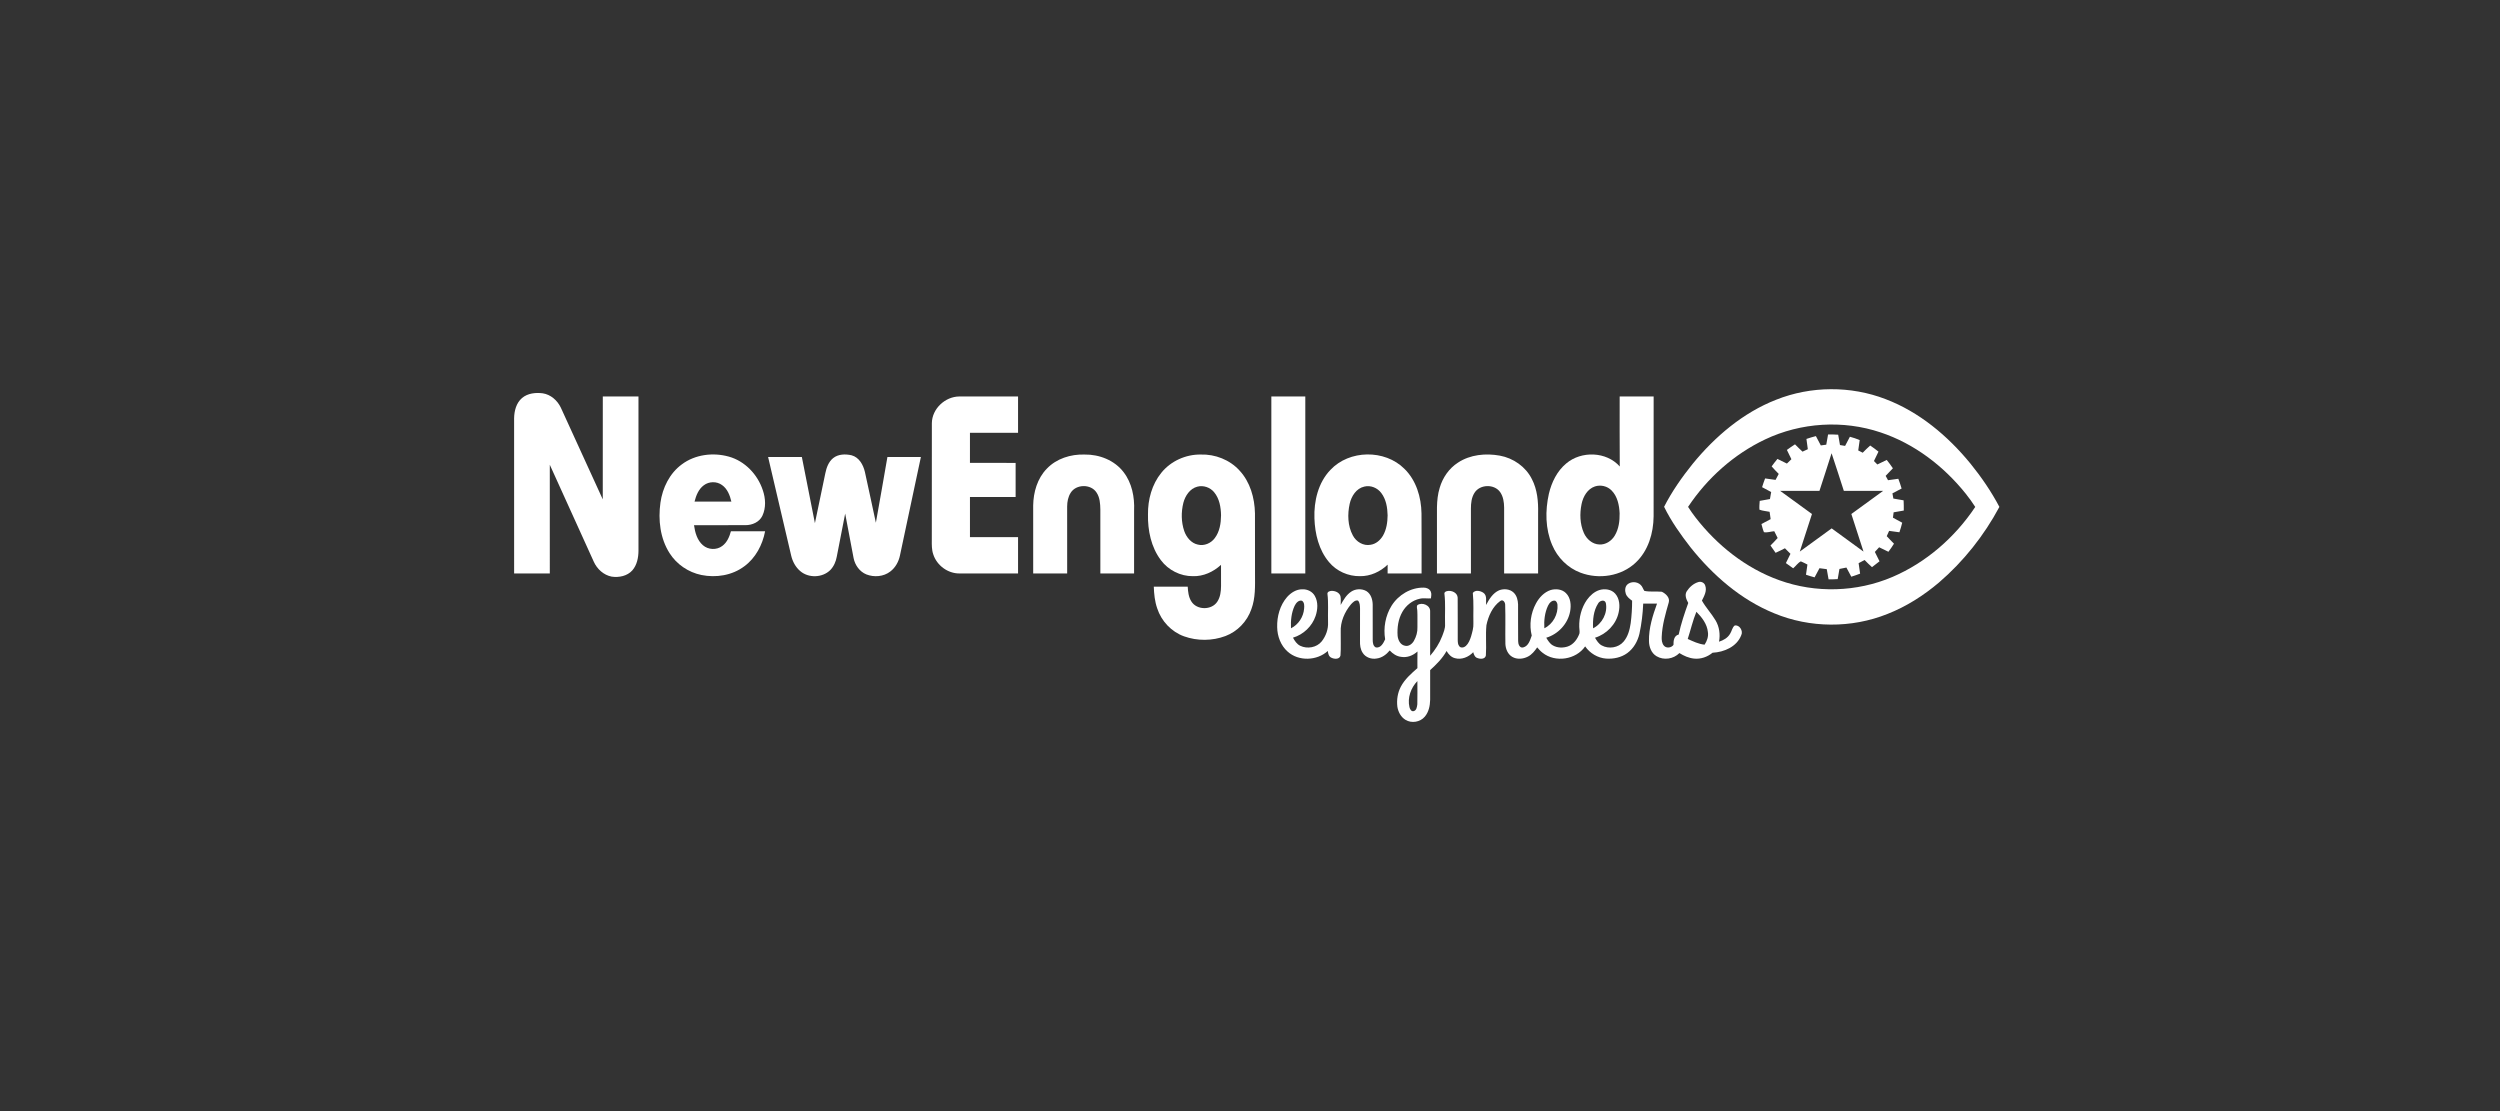 <?xml version="1.0" encoding="UTF-8" standalone="no"?>
<svg width="180px" height="80px" viewBox="0 0 180 80" version="1.1" xmlns="http://www.w3.org/2000/svg" xmlns:xlink="http://www.w3.org/1999/xlink">
    <rect x="0" y="0" width="180" height="80" fill="#333333" stroke="none"/>
    <!-- Generator: Sketch 39.1 (31720) - http://www.bohemiancoding.com/sketch -->
    <title>new_england_engineers</title>
    <desc>Created with Sketch.</desc>
    <defs></defs>
    <g id="logos" stroke="none" stroke-width="1" fill="none" fill-rule="evenodd">
        <g id="new_england_engineers" fill="#FFFFFF">
            <g id="Group-2" transform="translate(37, 28)">
                <g id="#15284eff">
                    <path d="M90.882,0.781 C93.382,-0.215 96.249,-0.231 98.759,0.736 C101.189,1.659 103.24,3.383 104.874,5.38 C105.662,6.351 106.371,7.389 106.956,8.497 C105.853,10.557 104.375,12.424 102.601,13.945 C101.492,14.883 100.249,15.675 98.895,16.206 C96.306,17.244 93.321,17.227 90.744,16.158 C88.341,15.18 86.329,13.423 84.721,11.411 C84.008,10.493 83.326,9.535 82.815,8.489 C83.378,7.385 84.095,6.364 84.87,5.399 C86.483,3.428 88.494,1.715 90.882,0.781 L90.882,0.781 Z M90.092,3.637 C87.844,4.703 85.919,6.425 84.541,8.495 C84.703,8.751 84.879,8.998 85.063,9.239 C86.619,11.255 88.697,12.91 91.103,13.774 C93.722,14.723 96.69,14.636 99.252,13.542 C101.68,12.503 103.755,10.693 105.218,8.499 C105.007,8.171 104.779,7.854 104.536,7.55 C102.942,5.558 100.829,3.941 98.4,3.133 C95.701,2.225 92.664,2.417 90.092,3.637 L90.092,3.637 Z" id="Shape"></path>
                    <path d="M0.588,0.656 C0.995,0.311 1.566,0.253 2.076,0.318 C2.654,0.405 3.133,0.831 3.38,1.35 C4.388,3.551 5.391,5.754 6.399,7.955 C6.405,5.485 6.4,3.016 6.402,0.546 C7.258,0.546 8.114,0.546 8.97,0.546 C8.972,4.248 8.97,7.95 8.971,11.652 C8.967,12.151 8.864,12.683 8.526,13.069 C8.161,13.477 7.567,13.594 7.045,13.518 C6.467,13.41 5.99,12.972 5.752,12.443 C4.696,10.117 3.642,7.789 2.585,5.462 C2.587,8.071 2.586,10.68 2.586,13.289 L0.017,13.289 C0.016,9.565 0.018,5.842 0.016,2.118 C0.024,1.588 0.168,1.012 0.588,0.656 L0.588,0.656 Z" id="Shape"></path>
                    <path d="M30.094,2.464 C30.106,1.429 31.055,0.551 32.071,0.546 C33.481,0.546 34.89,0.546 36.3,0.546 L36.3,3.16 C35.145,3.16 33.991,3.16 32.837,3.16 C32.836,3.882 32.837,4.605 32.836,5.328 C33.933,5.328 35.029,5.328 36.125,5.329 C36.125,6.147 36.125,6.965 36.125,7.783 L32.837,7.783 C32.837,8.747 32.836,9.712 32.837,10.675 C33.991,10.675 35.145,10.676 36.3,10.675 L36.3,13.289 C34.891,13.289 33.484,13.29 32.075,13.289 C31.242,13.294 30.453,12.71 30.196,11.917 C30.078,11.581 30.087,11.22 30.09,10.868 C30.094,8.067 30.086,5.265 30.094,2.464 L30.094,2.464 Z" id="Shape"></path>
                    <path d="M54.537,0.546 L56.982,0.546 L56.982,13.289 L54.537,13.289 C54.536,9.042 54.536,4.794 54.537,0.546 L54.537,0.546 Z" id="Shape"></path>
                    <path d="M79.616,0.546 L82.062,0.546 C82.061,3.423 82.066,6.299 82.06,9.175 C82.049,10.387 81.675,11.658 80.773,12.505 C79.733,13.493 78.119,13.734 76.797,13.234 C75.876,12.891 75.133,12.142 74.754,11.237 C74.26,10.081 74.248,8.762 74.52,7.549 C74.715,6.724 75.109,5.915 75.77,5.368 C76.854,4.448 78.67,4.503 79.623,5.588 C79.606,3.908 79.62,2.227 79.616,0.546 L79.616,0.546 Z M77.836,7.023 C77.293,7.204 76.983,7.757 76.873,8.291 C76.732,8.978 76.751,9.723 77.038,10.372 C77.232,10.813 77.65,11.184 78.148,11.203 C78.604,11.231 79.031,10.951 79.26,10.566 C79.551,10.087 79.622,9.507 79.613,8.955 C79.585,8.371 79.459,7.74 79.032,7.312 C78.727,7 78.249,6.887 77.836,7.023 L77.836,7.023 Z" id="Shape"></path>
                    <path d="M12.096,5.431 C13.05,4.718 14.344,4.561 15.475,4.876 C16.632,5.197 17.549,6.162 17.922,7.293 C18.125,7.883 18.163,8.565 17.89,9.138 C17.674,9.592 17.16,9.812 16.68,9.811 C15.443,9.815 14.206,9.808 12.969,9.814 C13.042,10.337 13.194,10.898 13.609,11.255 C13.988,11.59 14.597,11.618 15,11.312 C15.345,11.061 15.517,10.65 15.627,10.251 C16.447,10.253 17.268,10.252 18.088,10.252 C17.901,11.228 17.406,12.174 16.596,12.769 C15.724,13.43 14.555,13.615 13.498,13.399 C12.568,13.208 11.721,12.635 11.211,11.83 C10.526,10.762 10.379,9.427 10.552,8.19 C10.701,7.123 11.214,6.073 12.096,5.431 L12.096,5.431 Z M13.676,6.939 C13.297,7.215 13.119,7.676 13.006,8.117 C13.89,8.118 14.775,8.118 15.659,8.116 C15.555,7.668 15.375,7.196 14.985,6.923 C14.605,6.645 14.05,6.654 13.676,6.939 L13.676,6.939 Z" id="Shape"></path>
                    <path d="M22.981,4.988 C23.349,4.689 23.87,4.679 24.312,4.78 C24.854,4.924 25.154,5.466 25.273,5.98 C25.544,7.196 25.798,8.418 26.063,9.636 C26.353,8.061 26.613,6.481 26.894,4.904 L29.304,4.904 C28.8,7.268 28.301,9.632 27.797,11.995 C27.703,12.444 27.468,12.873 27.098,13.151 C26.616,13.523 25.936,13.577 25.378,13.357 C24.893,13.161 24.559,12.689 24.459,12.183 C24.253,11.116 24.056,10.046 23.852,8.978 C23.649,10.009 23.448,11.04 23.249,12.072 C23.188,12.431 23.036,12.781 22.781,13.044 C22.217,13.604 21.219,13.638 20.617,13.119 C20.281,12.836 20.064,12.428 19.965,12.004 C19.408,9.637 18.86,7.27 18.303,4.904 C19.114,4.905 19.924,4.904 20.734,4.905 C21.048,6.493 21.365,8.08 21.674,9.668 C21.918,8.469 22.175,7.272 22.424,6.073 C22.507,5.672 22.655,5.255 22.981,4.988 L22.981,4.988 Z" id="Shape"></path>
                    <path d="M38.369,5.747 C39.062,5.017 40.097,4.695 41.085,4.727 C42.146,4.709 43.25,5.137 43.902,6 C44.501,6.776 44.697,7.791 44.655,8.754 C44.654,10.266 44.655,11.777 44.654,13.289 L42.226,13.289 C42.225,11.754 42.226,10.218 42.225,8.683 C42.217,8.266 42.191,7.82 41.951,7.464 C41.549,6.834 40.48,6.849 40.088,7.481 C39.903,7.772 39.837,8.124 39.835,8.466 C39.836,10.074 39.836,11.681 39.836,13.289 L37.39,13.289 C37.389,11.658 37.39,10.028 37.389,8.397 C37.403,7.441 37.688,6.444 38.369,5.747 L38.369,5.747 Z" id="Shape"></path>
                    <path d="M46.616,6.04 C47.295,5.197 48.374,4.711 49.451,4.727 C50.488,4.693 51.545,5.104 52.247,5.88 C53.015,6.706 53.336,7.855 53.358,8.965 C53.364,10.424 53.359,11.883 53.361,13.342 C53.364,14.185 53.4,15.056 53.099,15.859 C52.797,16.738 52.101,17.468 51.232,17.795 C50.282,18.152 49.202,18.158 48.248,17.815 C47.34,17.488 46.616,16.72 46.318,15.8 C46.143,15.3 46.091,14.768 46.073,14.24 C46.887,14.24 47.702,14.241 48.516,14.24 C48.537,14.602 48.575,14.982 48.773,15.296 C49.163,15.941 50.243,15.949 50.648,15.317 C50.865,14.986 50.913,14.576 50.915,14.189 C50.913,13.682 50.915,13.175 50.913,12.669 C50.365,13.173 49.641,13.51 48.887,13.484 C47.995,13.493 47.119,13.051 46.586,12.335 C45.878,11.401 45.632,10.188 45.655,9.035 C45.642,7.97 45.938,6.873 46.616,6.04 L46.616,6.04 Z M49.209,7.04 C48.671,7.179 48.335,7.696 48.201,8.207 C48.037,8.872 48.044,9.59 48.267,10.241 C48.424,10.685 48.764,11.108 49.243,11.21 C49.695,11.328 50.187,11.118 50.461,10.748 C50.816,10.283 50.909,9.676 50.915,9.105 C50.905,8.521 50.8,7.897 50.415,7.437 C50.13,7.091 49.643,6.923 49.209,7.04 L49.209,7.04 Z" id="Shape"></path>
                    <path d="M58.786,5.837 C60.147,4.379 62.707,4.345 64.115,5.752 C64.968,6.582 65.33,7.798 65.348,8.966 C65.361,10.407 65.35,11.848 65.354,13.289 L62.908,13.289 C62.907,13.077 62.907,12.866 62.91,12.655 C62.379,13.166 61.662,13.497 60.919,13.484 C60.074,13.499 59.231,13.126 58.689,12.472 C57.954,11.602 57.676,10.439 57.639,9.321 C57.596,8.08 57.907,6.755 58.786,5.837 L58.786,5.837 Z M61.231,7.034 C60.654,7.163 60.301,7.723 60.178,8.269 C60.012,9.019 60.031,9.854 60.4,10.544 C60.638,11.007 61.167,11.329 61.692,11.222 C62.074,11.164 62.388,10.886 62.578,10.56 C62.828,10.121 62.902,9.606 62.908,9.107 C62.896,8.548 62.801,7.957 62.456,7.501 C62.182,7.126 61.686,6.92 61.231,7.034 L61.231,7.034 Z" id="Shape"></path>
                    <path d="M67.973,5.31 C68.853,4.727 69.973,4.621 70.991,4.806 C71.962,4.984 72.852,5.604 73.296,6.496 C73.69,7.252 73.764,8.122 73.744,8.96 C73.743,10.403 73.744,11.846 73.743,13.289 L71.297,13.289 C71.297,11.705 71.297,10.122 71.297,8.538 C71.292,8.159 71.236,7.76 71.017,7.441 C70.599,6.831 69.546,6.858 69.16,7.489 C68.949,7.821 68.906,8.227 68.906,8.613 C68.908,10.172 68.907,11.73 68.907,13.289 L66.461,13.289 C66.46,12.176 66.461,11.063 66.461,9.95 C66.482,9.006 66.375,8.036 66.659,7.12 C66.873,6.39 67.329,5.722 67.973,5.31 L67.973,5.31 Z" id="Shape"></path>
                    <path d="M80.166,14.086 C80.429,13.849 80.871,13.865 81.124,14.109 C81.256,14.225 81.294,14.407 81.396,14.545 C81.809,14.628 82.232,14.569 82.65,14.605 C82.93,14.737 83.256,15.035 83.149,15.38 C82.918,16.188 82.677,17.004 82.643,17.85 C82.633,18.07 82.651,18.316 82.804,18.49 C82.981,18.698 83.343,18.643 83.491,18.431 C83.486,18.14 83.522,17.767 83.865,17.688 C84.033,16.912 84.284,16.16 84.554,15.414 C84.416,15.164 84.277,14.843 84.446,14.573 C84.638,14.277 84.92,14.02 85.262,13.914 C85.459,13.84 85.708,13.944 85.773,14.151 C85.919,14.531 85.705,14.91 85.538,15.244 C85.821,15.747 86.223,16.169 86.518,16.664 C86.794,17.123 86.867,17.681 86.769,18.203 C87.086,18.1 87.4,17.927 87.569,17.626 C87.692,17.439 87.714,17.187 87.893,17.039 C88.242,16.959 88.527,17.431 88.37,17.734 C88.053,18.564 87.136,18.956 86.303,18.997 C85.936,19.3 85.455,19.469 84.978,19.419 C84.596,19.382 84.239,19.221 83.917,19.021 C83.497,19.449 82.791,19.561 82.273,19.249 C81.893,19.028 81.729,18.57 81.726,18.149 C81.708,17.22 81.995,16.322 82.306,15.459 L81.311,15.459 C81.281,16.191 81.191,16.919 81.038,17.636 C80.91,18.175 80.62,18.69 80.168,19.02 C79.732,19.34 79.172,19.456 78.64,19.419 C78.037,19.374 77.475,19.036 77.131,18.54 C76.472,19.502 74.978,19.726 74.068,19.001 C73.919,18.889 73.796,18.75 73.678,18.611 C73.5,18.871 73.297,19.128 73.011,19.275 C72.666,19.453 72.223,19.496 71.879,19.292 C71.558,19.105 71.404,18.723 71.388,18.364 C71.371,17.432 71.404,16.499 71.373,15.568 C71.385,15.377 71.217,15.116 71.014,15.275 C70.462,15.678 70.159,16.357 70.023,17.012 C69.952,17.737 70.033,18.468 69.983,19.194 C69.931,19.463 69.598,19.462 69.394,19.385 C69.195,19.338 69.119,19.133 69.072,18.958 C68.741,19.308 68.234,19.523 67.756,19.388 C67.485,19.321 67.29,19.105 67.153,18.872 C66.857,19.408 66.417,19.84 65.971,20.248 C65.969,20.96 65.971,21.672 65.971,22.384 C65.962,22.811 65.871,23.264 65.587,23.598 C65.256,23.994 64.63,24.099 64.191,23.826 C63.862,23.625 63.667,23.254 63.61,22.88 C63.551,22.392 63.629,21.884 63.856,21.448 C64.137,20.907 64.603,20.502 65.054,20.106 C65.055,19.706 65.049,19.307 65.059,18.907 C64.743,19.194 64.313,19.37 63.883,19.294 C63.558,19.259 63.277,19.069 63.06,18.833 C62.823,19.121 62.505,19.363 62.127,19.411 C61.75,19.483 61.324,19.339 61.115,19.006 C60.945,18.753 60.911,18.44 60.92,18.143 C60.923,17.365 60.921,16.587 60.922,15.809 C60.914,15.614 60.917,15.392 60.775,15.241 C60.567,15.19 60.402,15.373 60.272,15.51 C59.812,16.061 59.498,16.774 59.532,17.504 C59.522,18.068 59.558,18.635 59.515,19.197 C59.452,19.488 59.07,19.462 58.862,19.357 C58.669,19.274 58.624,19.056 58.602,18.87 C57.824,19.58 56.502,19.632 55.71,18.916 C55.214,18.478 54.965,17.807 54.957,17.153 C54.937,16.381 55.157,15.579 55.667,14.989 C55.947,14.676 56.338,14.421 56.771,14.43 C57.129,14.413 57.496,14.593 57.67,14.912 C57.916,15.349 57.878,15.887 57.724,16.348 C57.473,17.095 56.846,17.688 56.094,17.913 C56.22,18.145 56.373,18.38 56.619,18.498 C57.124,18.741 57.797,18.628 58.158,18.185 C58.467,17.798 58.647,17.296 58.619,16.798 C58.597,16.112 58.661,15.423 58.574,14.741 C58.581,14.59 58.76,14.548 58.882,14.542 C59.133,14.541 59.429,14.656 59.511,14.916 C59.557,15.126 59.527,15.344 59.529,15.558 C59.723,15.203 59.934,14.834 60.277,14.605 C60.599,14.384 61.051,14.366 61.388,14.564 C61.708,14.766 61.826,15.164 61.834,15.525 C61.84,16.375 61.834,17.225 61.836,18.075 C61.838,18.27 61.86,18.522 62.063,18.616 C62.419,18.673 62.607,18.301 62.73,18.03 C62.593,17.206 62.75,16.327 63.191,15.616 C63.681,14.829 64.576,14.293 65.51,14.309 C65.709,14.307 65.932,14.399 66.014,14.593 C66.085,14.749 66.046,14.922 66.028,15.084 C65.759,15.107 65.485,15.042 65.22,15.11 C64.692,15.222 64.237,15.587 63.972,16.053 C63.674,16.572 63.587,17.188 63.628,17.779 C63.659,18.082 63.824,18.431 64.152,18.492 C64.422,18.564 64.675,18.366 64.802,18.141 C64.97,17.843 65.071,17.499 65.055,17.154 C65.047,16.761 65.067,16.368 65.046,15.976 C65.044,15.841 64.974,15.694 65.051,15.57 C65.383,15.333 65.992,15.574 65.97,16.018 C65.972,17.083 65.968,18.149 65.971,19.215 C66.331,18.795 66.637,18.325 66.835,17.807 C66.937,17.528 67.065,17.246 67.044,16.943 C67.022,16.211 67.086,15.476 66.999,14.749 C66.977,14.637 67.101,14.578 67.19,14.56 C67.506,14.485 67.933,14.666 67.952,15.03 C67.963,16.047 67.953,17.063 67.957,18.079 C67.962,18.231 67.964,18.402 68.066,18.525 C68.178,18.683 68.415,18.625 68.54,18.511 C68.736,18.33 68.837,18.072 68.917,17.823 C69.004,17.512 69.103,17.196 69.084,16.868 C69.067,16.143 69.117,15.414 69.043,14.692 C69.216,14.456 69.578,14.533 69.792,14.672 C70.09,14.867 69.977,15.262 69.996,15.56 C70.22,15.143 70.486,14.697 70.939,14.5 C71.278,14.372 71.709,14.404 71.981,14.665 C72.211,14.881 72.289,15.21 72.301,15.516 C72.306,16.396 72.295,17.276 72.306,18.155 C72.301,18.363 72.406,18.684 72.673,18.614 C73.05,18.518 73.172,18.085 73.285,17.759 C73.094,16.989 73.211,16.148 73.588,15.452 C73.819,15.023 74.177,14.637 74.648,14.482 C75.017,14.375 75.463,14.418 75.746,14.702 C76.092,15.038 76.133,15.572 76.049,16.024 C75.885,16.914 75.191,17.659 74.33,17.917 C74.456,18.126 74.59,18.349 74.811,18.472 C75.133,18.654 75.535,18.661 75.881,18.546 C76.297,18.402 76.575,18.014 76.719,17.613 C76.752,17.459 76.704,17.3 76.706,17.144 C76.686,16.459 76.862,15.757 77.257,15.191 C77.485,14.876 77.789,14.596 78.168,14.48 C78.552,14.368 79.016,14.43 79.293,14.74 C79.619,15.103 79.645,15.642 79.542,16.098 C79.359,16.958 78.671,17.658 77.841,17.917 C77.967,18.129 78.102,18.354 78.327,18.472 C78.829,18.749 79.523,18.64 79.897,18.198 C80.214,17.828 80.341,17.339 80.41,16.866 C80.478,16.331 80.514,15.79 80.512,15.25 C80.331,15.119 80.138,14.975 80.06,14.756 C79.985,14.536 79.99,14.257 80.166,14.086 L80.166,14.086 Z M56.213,15.618 C55.977,16.119 55.925,16.688 55.95,17.237 C56.486,16.973 56.849,16.418 56.896,15.824 C56.914,15.63 56.926,15.376 56.743,15.253 C56.495,15.191 56.31,15.42 56.213,15.618 L56.213,15.618 Z M74.456,15.613 C74.22,16.115 74.158,16.686 74.193,17.235 C74.818,16.932 75.198,16.223 75.138,15.534 C75.124,15.424 75.076,15.313 74.98,15.253 C74.737,15.198 74.55,15.416 74.456,15.613 L74.456,15.613 Z M78.068,15.444 C77.729,15.968 77.67,16.63 77.703,17.239 C78.352,16.911 78.765,16.139 78.62,15.416 C78.541,15.136 78.177,15.243 78.068,15.444 L78.068,15.444 Z M85.14,16.049 C84.878,16.682 84.73,17.354 84.517,18.004 C84.906,18.182 85.299,18.371 85.729,18.417 C85.906,18.151 86.02,17.83 85.968,17.507 C85.91,16.927 85.537,16.447 85.14,16.049 L85.14,16.049 Z M65.051,21.038 C64.581,21.527 64.325,22.241 64.481,22.914 C64.514,23.051 64.61,23.247 64.783,23.202 C64.996,23.15 65.022,22.891 65.047,22.71 C65.062,22.153 65.052,21.595 65.051,21.038 L65.051,21.038 Z" id="Shape"></path>
                </g>
                <g id="#e9001cff" transform="translate(89.624, 3.247)">
                    <path d="M4.998,0.033 C5.24,0.032 5.483,0.035 5.726,0.052 C5.769,0.3 5.814,0.548 5.854,0.796 C5.976,0.817 6.099,0.837 6.223,0.858 C6.339,0.64 6.454,0.419 6.568,0.199 C6.808,0.262 7.044,0.341 7.274,0.438 C7.237,0.687 7.202,0.935 7.169,1.185 C7.275,1.24 7.384,1.294 7.492,1.349 C7.664,1.17 7.843,0.996 8.029,0.83 C8.234,0.969 8.433,1.115 8.627,1.271 C8.515,1.495 8.409,1.722 8.3,1.947 C8.381,2.029 8.463,2.111 8.545,2.195 C8.77,2.085 8.998,1.981 9.221,1.868 C9.377,2.063 9.526,2.262 9.664,2.47 C9.487,2.649 9.318,2.834 9.143,3.015 C9.199,3.119 9.256,3.223 9.314,3.328 C9.56,3.294 9.808,3.262 10.055,3.225 C10.145,3.455 10.222,3.69 10.292,3.927 C10.073,4.045 9.854,4.163 9.631,4.275 C9.652,4.399 9.674,4.524 9.698,4.649 C9.944,4.69 10.189,4.734 10.436,4.777 C10.45,5.022 10.449,5.267 10.448,5.512 C10.203,5.554 9.96,5.596 9.717,5.64 C9.7,5.768 9.683,5.897 9.668,6.026 C9.889,6.148 10.111,6.268 10.335,6.388 C10.278,6.62 10.21,6.851 10.133,7.077 C9.886,7.041 9.638,7.007 9.392,6.976 C9.335,7.103 9.278,7.231 9.221,7.358 C9.389,7.543 9.567,7.72 9.743,7.899 C9.618,8.099 9.485,8.294 9.342,8.481 C9.119,8.373 8.894,8.267 8.673,8.156 C8.573,8.27 8.469,8.382 8.366,8.492 C8.478,8.716 8.59,8.941 8.701,9.167 C8.525,9.313 8.343,9.452 8.16,9.588 C7.976,9.423 7.797,9.252 7.627,9.073 C7.482,9.149 7.339,9.226 7.196,9.301 C7.23,9.553 7.266,9.803 7.304,10.055 C7.095,10.136 6.883,10.208 6.67,10.276 C6.552,10.055 6.434,9.836 6.317,9.616 C6.149,9.652 5.982,9.683 5.816,9.717 C5.774,9.961 5.731,10.205 5.69,10.449 C5.471,10.465 5.252,10.467 5.033,10.467 C4.989,10.222 4.946,9.977 4.903,9.733 C4.727,9.711 4.552,9.688 4.378,9.664 C4.257,9.881 4.14,10.101 4.027,10.323 C3.817,10.268 3.611,10.202 3.407,10.133 C3.441,9.888 3.476,9.644 3.51,9.4 C3.352,9.323 3.199,9.234 3.036,9.171 C2.817,9.285 2.673,9.512 2.485,9.671 C2.306,9.551 2.132,9.426 1.96,9.296 C2.064,9.071 2.175,8.848 2.289,8.627 C2.156,8.492 2.024,8.36 1.891,8.228 C1.669,8.341 1.446,8.454 1.219,8.556 C1.093,8.383 0.968,8.209 0.851,8.031 C1.028,7.856 1.198,7.673 1.367,7.489 C1.283,7.328 1.202,7.165 1.123,7.001 C0.877,7.016 0.619,7.12 0.38,7.07 C0.298,6.881 0.253,6.68 0.2,6.483 C0.421,6.367 0.642,6.25 0.862,6.131 C0.833,5.955 0.809,5.779 0.788,5.603 C0.545,5.549 0.287,5.542 0.056,5.449 C0.04,5.238 0.06,5.026 0.075,4.816 C0.321,4.772 0.566,4.728 0.813,4.684 C0.839,4.515 0.867,4.347 0.9,4.179 C0.68,4.066 0.463,3.948 0.247,3.83 C0.31,3.617 0.384,3.408 0.464,3.2 C0.714,3.23 0.965,3.265 1.216,3.305 C1.289,3.16 1.365,3.016 1.445,2.874 C1.268,2.7 1.098,2.52 0.935,2.334 C1.065,2.149 1.206,1.97 1.352,1.796 C1.58,1.906 1.808,2.016 2.034,2.13 C2.141,2.024 2.248,1.919 2.357,1.816 C2.25,1.592 2.141,1.37 2.032,1.148 C2.222,1.007 2.416,0.873 2.616,0.745 C2.794,0.923 2.97,1.103 3.158,1.272 C3.284,1.212 3.411,1.153 3.539,1.095 C3.502,0.849 3.466,0.604 3.439,0.356 C3.664,0.279 3.891,0.212 4.121,0.152 C4.241,0.374 4.36,0.598 4.474,0.824 C4.604,0.805 4.735,0.788 4.867,0.77 C4.91,0.524 4.953,0.278 4.998,0.033 L4.998,0.033 Z M5.25,1.386 C4.967,2.291 4.668,3.191 4.377,4.094 C3.434,4.096 2.491,4.091 1.548,4.096 C2.312,4.651 3.073,5.209 3.838,5.761 C3.545,6.663 3.253,7.565 2.962,8.467 C3.728,7.912 4.492,7.355 5.256,6.796 C6.018,7.357 6.784,7.91 7.548,8.468 C7.261,7.565 6.963,6.664 6.673,5.761 C7.437,5.209 8.198,4.652 8.961,4.096 C8.018,4.092 7.075,4.096 6.132,4.094 C5.837,3.192 5.555,2.285 5.25,1.386 L5.25,1.386 Z" id="Shape"></path>
                </g>
            </g>
        </g>
    </g>
</svg>